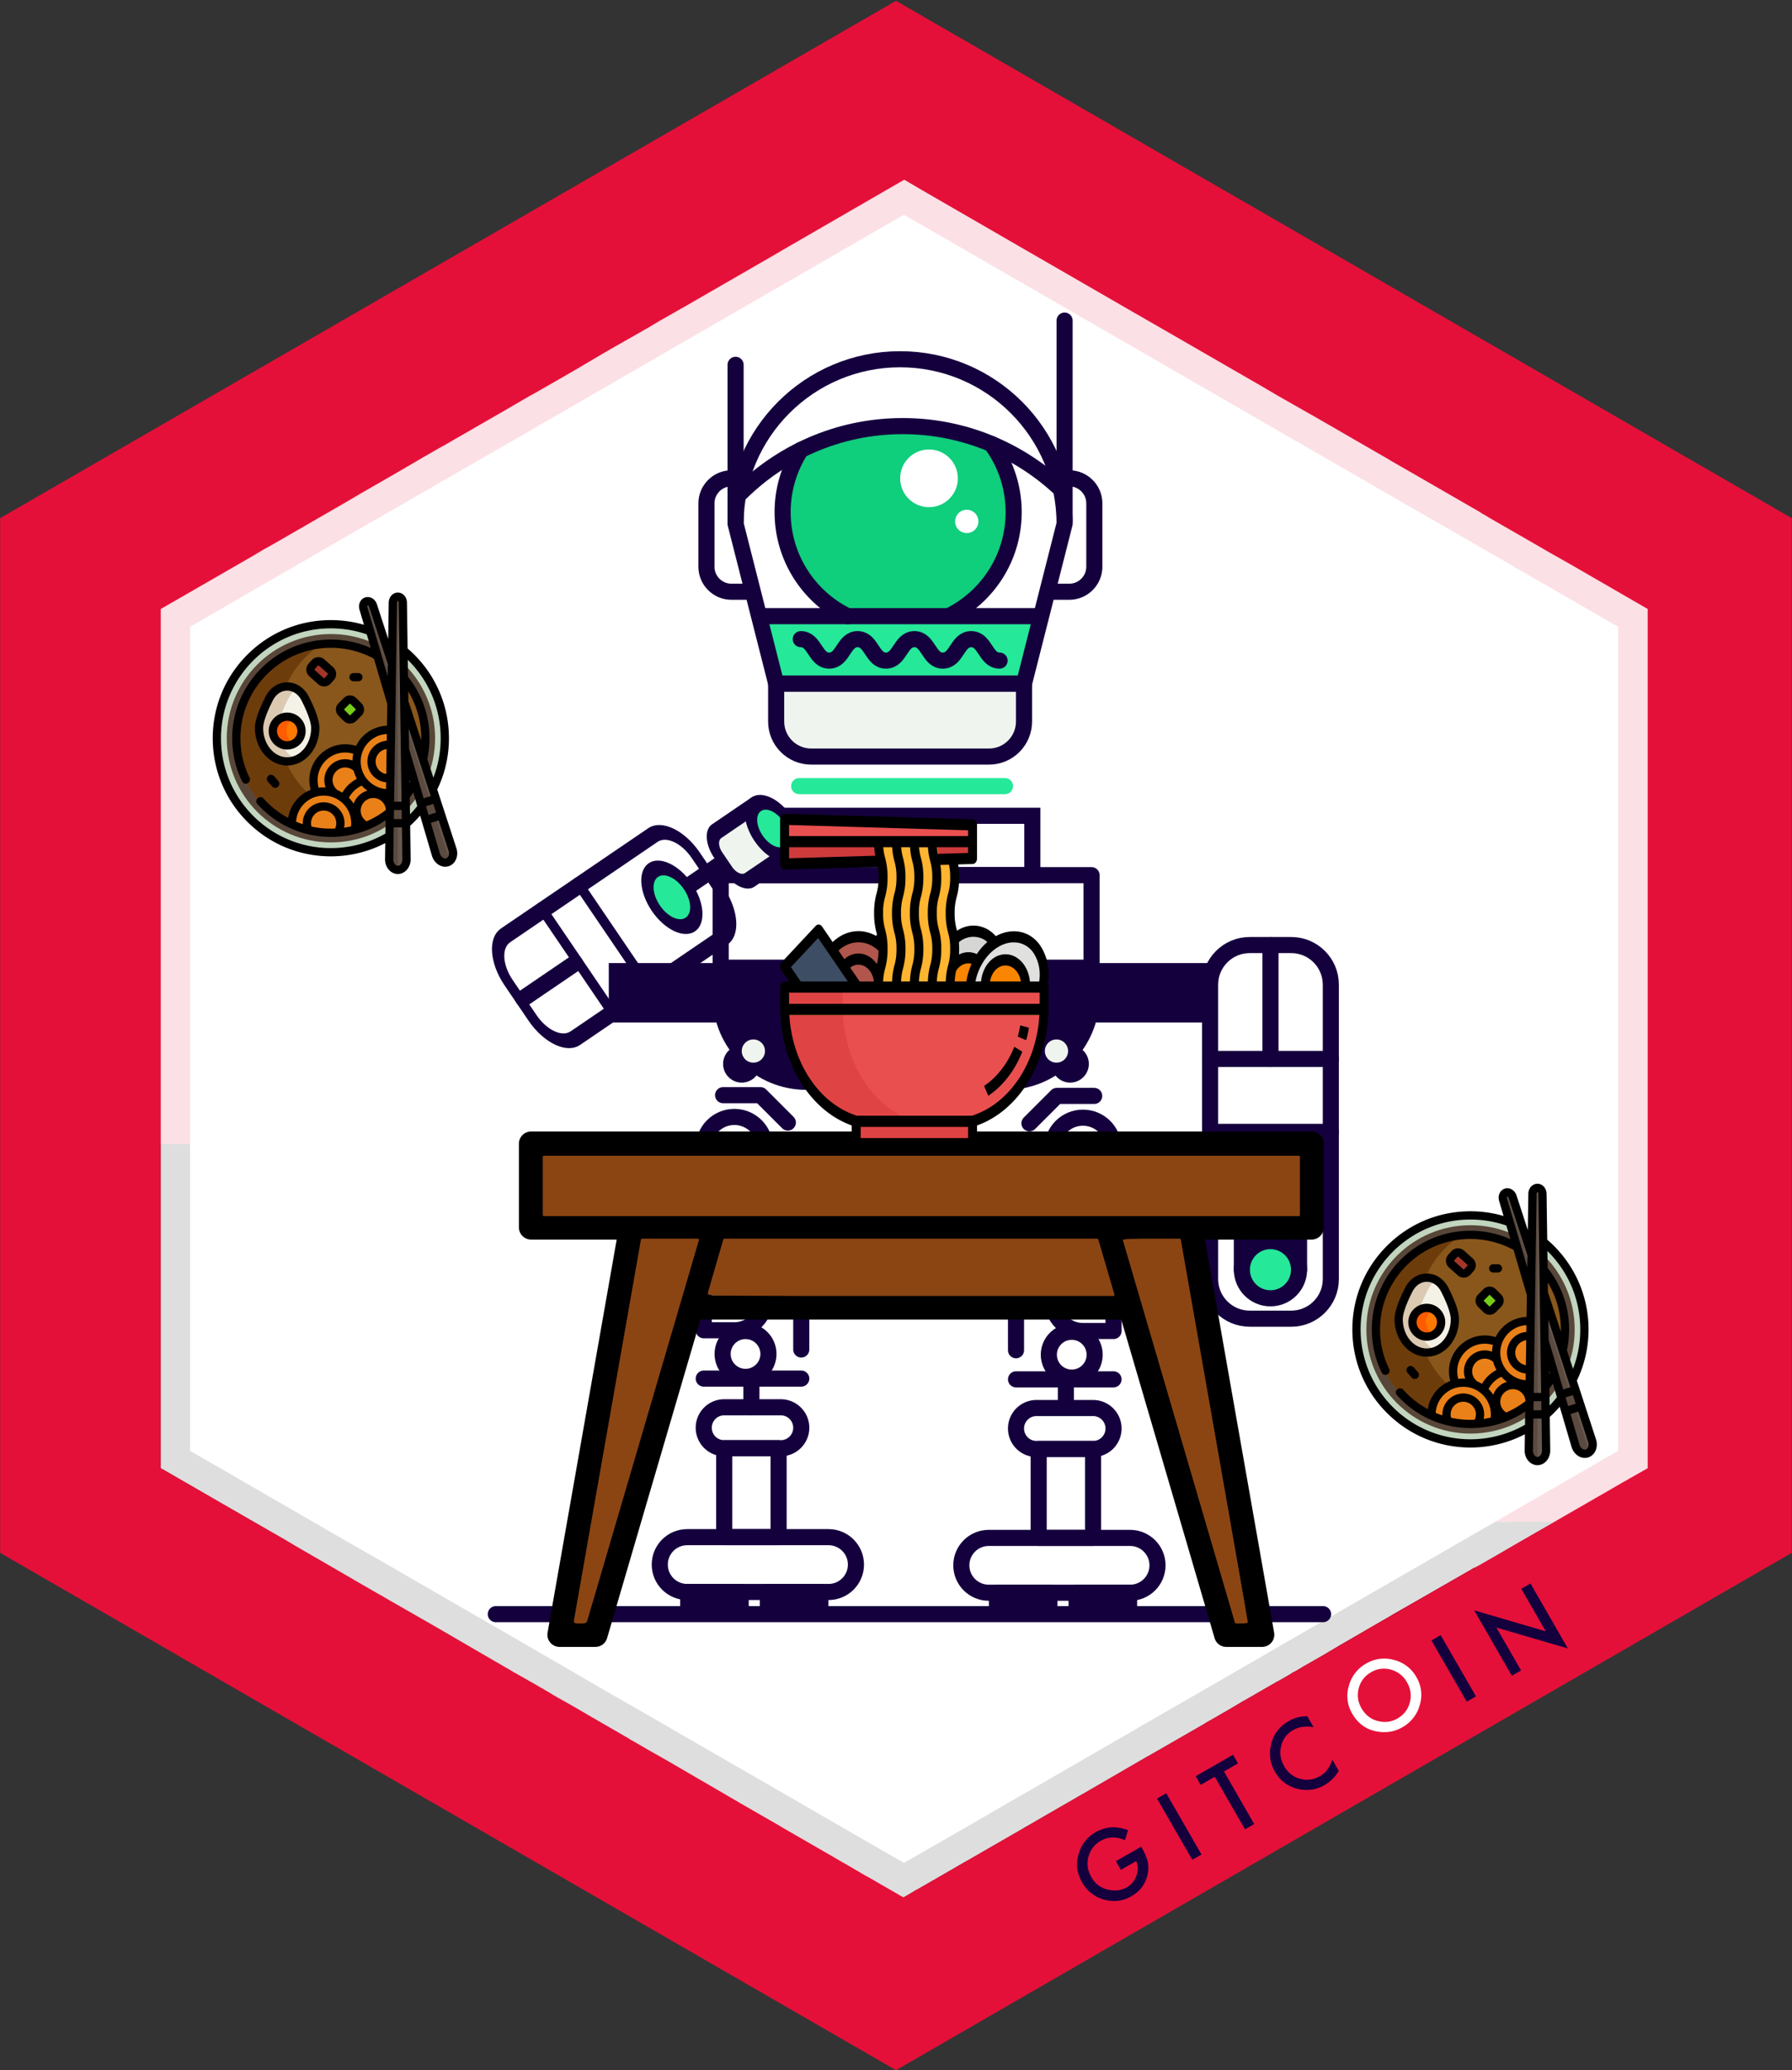 <svg xmlns="http://www.w3.org/2000/svg" version="1.1" id="Layer_1" x="0" y="0" viewBox="0 0 110.875 128.042" xml:space="preserve"><rect x="0" y="0" width="110.875" height="128.042" fill="#333333" stroke="none"/><defs id="defs1331"><clipPath id="a"><path d="M4-1h756v840H4z" id="path4"/></clipPath><path id="SVGID_1_-7" d="M58.624 38.798c-11.848 0-21.452 0-21.452 21.452l5.291 20.831 4.19 4.94a8.54 8.54 0 0 0 6.513 3.015h10.749c2.508 0 3.55-1.567 5.173-3.48l5.53-4.475h.166l1.451-10.027 3.84-10.804c0-21.452-9.604-21.452-21.451-21.452z"/><path id="SVGID_3_-9" d="M69.449 41.457c-.132.037-.265.07-.398.105a3.438 3.438 0 0 1-.2.045l-.202.043c-.269.058-.54.102-.81.147-.54.087-1.084.155-1.628.214a48.496 48.496 0 0 1-3.27.227 48.15 48.15 0 0 1-3.278.011 27.73 27.73 0 0 1-.82-.035l-.41-.024-.409-.032c-.136-.012-.273-.022-.41-.036-.135-.015-.272-.03-.408-.047-.272-.03-.544-.075-.813-.121l3.266-.17c1.087-.052 2.174-.097 3.26-.136 1.087-.04 2.175-.073 3.262-.099l1.632-.04a68.802 68.802 0 0 0 1.636-.052z"/></defs><style type="text/css" id="style2">.st1{fill:#fff}.st2{fill:#15003e}</style><g id="Layer_63_33_"><path id="polygon4" fill="#e51039" d="M110.858 32.05v64l-55.42 32-44.35-25.6-.2-.12-10.88-6.28v-64l55.43-32z"/></g><path class="st1" d="M101.946 37.67v53.14l-.01.01-1.09.62-.33.19-.13.07-.88.51-3.14 1.81-.2.12-1.93 1.11-.16.09-1.48.86-.47.27-.14.08-.47.27-.24.13-.03.01-.1.04-.11.07-3.03 1.74-.82.47-1.05.6-.04.03-1.23.71-.45.26-.02.02h-.01l-1.54.89-.87.52-1.26.72-.05.03-.07.04-.08.05-.41.24-.03.01-.05.03-.05.02-.06.04v.01l-.78.45-.18.09-.02.02-.04.02-1.01.58-.14.08-.15.09-.05.03-.32.18-.24.14h-.01l-.07.04-.64.38-.2.12-.33.19-.25.14c0 .01-.01.01-.01.01l-.47.27-.42.24-.04.03-.57.33-2.33 1.34-.63.36-.06.03-3.5 2.03-.02.009-.01.01-.4.23-.35.2-.5.29-.14.08-1.25.72-.98.57-.39.22-.01.01-.43.25-.4.23-2.36 1.36-.36.21-.04.02-.18.1-.5.29-1.87 1.08-.56.32h-.01l-.32.19-.48.28-.14-.08-1.28-.74-.85-.49-.03-.01-.91-.53-.17-.1-.05-.03-.61-.35-.17-.1-3.36-1.94-.04-.03-2.07-1.19-4.75-2.76-.61-.35-.69-.39-.93-.54-.22-.12-.09-.06-.03-.02-2.23-1.29-1.22-.71-.37-.21-.39-.22-.23-.13-.26-.15-.24-.15-.09-.05-.35-.2-.08-.05-.08-.04-.04-.03-1.3-.74-.05-.03-.15-.08-.37-.22-1.71-.99-2.51-1.46-2.09-1.2-.82-.47-.09-.05-.5-.29-.01-.01-.21-.12h-.01l-1.04-.6c-.01-.01-.01-.01-.02-.01l-1.86-1.08-1.02-.59-1.33-.77-.72-.43-.04-.02-.02-.01-.29-.17s-.01 0-.02-.01l-.26-.15-.02-.01-3.3-1.9-3.41-1.97-.09-.05-.08-.04-.03-.02v-53.14l5.66-3.26.77-.46h.01l.25-.14.58-.33 1.75-1.01 2.27-1.31.82-.48.15-.09 2.07-1.19.98-.57 1.01-.59.42-.24.45-.26.25-.14h.01l.57-.33 3.23-1.86 1.58-.92.17-.09 1.66-.95.78-.45.38-.22.44-.26 1.1-.65.52-.3 2.28-1.3.69-.41 1.4-.8h.01l.05-.03 5.72-3.3.19-.11.27-.16 6.07-3.51 1.44-.83 1.06.62 6.49 3.75 2.6 1.5 3.95 2.28 1.34.77 6.64 3.83 1.04.61 2.3 1.31.87.5 1.52.88 1.37.79.8.46.09.06 1.81 1.04 3.78 2.18.04.03v.01l.26.14.26.16.4.23.92.53.54.31.02.01 1.92 1.11.78.44.44.25 1.94 1.12 2.82 1.63z" id="path7"/><g id="g23"><path class="st2" d="M69.041 115.124l1.566-.9.071.124c.165.285.275.558.336.814.05.241.049.495-.005.762-.124.598-.457 1.052-1 1.365a2.131 2.131 0 0 1-1.692.21 2.197 2.197 0 0 1-1.364-1.058c-.316-.55-.392-1.126-.228-1.73s.52-1.067 1.072-1.386a2.23 2.23 0 0 1 .934-.295c.313-.022.669.036 1.061.17l-.183.625c-.55-.235-1.047-.224-1.493.033-.402.23-.658.561-.77.996-.115.427-.055.845.18 1.255.243.423.593.682 1.053.78.43.09.809.04 1.142-.15.28-.16.477-.4.593-.718.113-.32.108-.62-.018-.903l-.946.544-.309-.538z" id="path9"/><path transform="rotate(-29.946 72.965 112.976)" class="st2" id="rect11" d="M72.633 110.792h.659v4.372h-.659z"/><path class="st2" id="polygon13" d="M75.73 109.573l1.87 3.252-.57.328-1.87-3.25-.872.501-.31-.537 2.311-1.33.309.537z"/><path class="st2" d="M80.889 106.16l.389.676c-.49-.087-.913-.028-1.265.175a1.514 1.514 0 0 0-.743.985c-.109.433-.046.85.185 1.253.228.398.557.657.982.776.425.118.832.065 1.223-.159.2-.116.353-.247.455-.393.06-.078.117-.168.168-.273.052-.104.103-.222.15-.355l.398.69c-.22.375-.511.665-.87.873a2.196 2.196 0 0 1-1.712.23 2.172 2.172 0 0 1-1.367-1.049 2.252 2.252 0 0 1-.263-1.566c.124-.69.501-1.213 1.124-1.572.34-.196.722-.294 1.146-.292" id="path15"/><path class="st1" d="M83.66 105.99a2.142 2.142 0 0 1-.204-1.71 2.237 2.237 0 0 1 1.074-1.384 2.193 2.193 0 0 1 1.721-.22 2.187 2.187 0 0 1 1.383 1.057 2.15 2.15 0 0 1 .214 1.722 2.254 2.254 0 0 1-1.087 1.386c-.49.283-1.026.364-1.61.251-.645-.127-1.141-.495-1.49-1.102m.578-.326c.242.418.58.682 1.017.79.435.108.836.057 1.203-.154.398-.229.653-.559.77-.99a1.604 1.604 0 0 0-.176-1.251 1.596 1.596 0 0 0-.988-.782 1.538 1.538 0 0 0-1.235.16 1.556 1.556 0 0 0-.76.987 1.58 1.58 0 0 0 .17 1.24" id="path17"/><path transform="rotate(-29.969 89.944 103.203)" class="st2" id="rect19" d="M89.616 101.015h.66v4.371h-.66z"/><path class="st2" id="polygon21" d="M93.541 103.653l-2.329-4.047 4.428 1.3-1.516-2.633.57-.328 2.315 4.02-4.424-1.294 1.528 2.652z"/></g><g id="Layer_2_23_"><g id="Layer_16_23_"><path d="M18.86 93.839l-4.59-2.65-.04-.03-.09-.05v2.15l.1.05.03.02 1.4.81h3.71l-.52-.3zm73.64.3l-1.39.8-1.34.77-3.33 1.92-3.12 1.8-1.28.74-.72.41-2.93 1.69-.07.05-.16.09-.18.11-.57.32-.89.51-.22.13-.05.03-.81.47-.09.05-3.91 2.25-.08.05-.79.45-.08.05-.91.53-2.15 1.24-1.54.89-1.68.97-1.1.63-2.97 1.72-1.23.71-.06.04h-.02l-.75.44-.28.15-1.87 1.08-3.45-1.99-1.23-.71-.61-.35-1.81-1.05-.72-.41-.69-.4-5.26-3.03-.77-.45-.05-.03-1.79-1.03-2.06-1.18-.9-.52-.58-.34-.25-.15-.43-.25-.21-.12-1.75-1.01-.31-.18-.19-.11-1.5-.87-3.42-1.97-3.91-2.26-1.76-1.01-.17-.1-.06-.03-1.93-1.11c-.01 0-.01 0-.01-.01l-.12-.07-.13-.07-.02-.01v-.01l-.46-.26-.52-.3-4.59-2.65-.04-.03-.09-.05-.05-.03-.08-.05-.06-.03-.02-.01-.61-.35-.13-.07-.09-.05-.04-.02-.01-.01-.17-.1-.22-.13-.23-.13-.67-.39v-18.98H9.9v20.05l.07.04 1.72 1 .3.17.22.13.23.13.15.08 1.39.8.03.02.1.06.03.02.1.05.03.02 1.4.81 1.07.62.17.1.05.03.23.13.41.23.79.46 3.21 1.86.46.26 1.3.75 3.38 1.95 5.38 3.1.69.4.07.04.15.08.11.07.18.1.04.02 1.91 1.11.88.5 1.33.78.89.51.18.1.31.18.19.11.48.28 3.57 2.05.09.05.44.26.62.36.72.42h.01l.53.3 1.51.87 3.17 1.84 4.48 2.58 1.03.6.23.13.02-.01.19-.11.14-.08.03-.02.31-.18 1.81-1.03.09-.05.69-.4.5-.29.24-.14 3.85-2.22 2.45-1.41.74-.43.66-.38.67-.39.44-.26 2.33-1.34.39-.22h.01l.23-.14.21-.12.63-.36.8-.46 1.26-.73.46-.27h.01l.46-.27.01-.01.25-.14.53-.31.37-.21.35-.21.55-.31.21-.13.32-.18.43-.24.02-.01.05-.03.13-.08.24-.13 3.78-2.18.38-.22 1.11-.65 2.97-1.71 1.56-.9 4.68-2.7 2.72-1.57H92.5zm-73.64-.3l-4.59-2.65-.04-.03-.09-.05v2.15l.1.05.03.02 1.4.81h3.71l-.52-.3z" id="path1322" opacity=".13"/><path d="M101.99 37.689v53.12l-1.03.59-.9.52-2.65 1.53-.06.04h-.01l-1.13.65H92.5l6.2-3.58.58-.34.32-.18.52-.3v-50.97l-4.36-2.51-.53-.31-.54-.31-.19-.11-.77-.44-.04-.03-.55-.32-1.41-.81-7.02-4.04-1.94-1.12-1.23-.71-.35-.2-.44-.26-.11-.06-.32-.18-.05-.03-6.98-4.03-16.83-9.71-.53-.31-.47.27-13.39 7.73-8.03 4.64-.04.02-.27.15-.17.1-.29.17-.2.12-.35.2-.78.45c-.01 0-.01 0-.02.01l-2.98 1.72h-.01l-.46.27-.76.44h-.01l-.43.25-1.25.72-1.79 1.03h-.01l-1.36.79h-.01l-3.2 1.85-.06.04h-.01l-.93.54-2.98 1.72-3.91 2.26v31.99H9.9v-33.07l1.54-.89 4.23-2.44 2.98-1.72 1-.58 2.38-1.37h.01l3.25-1.87.03-.02.01-.01.76-.43.58-.34.01-.01 1.78-1.02h.01l1.5-.87.18-.1.27-.16.3-.17.42-.25.25-.15h.01l.1-.05.53-.31 1.3-.75 5.02-2.9 17.11-9.88.47-.27.53.31 19.5 11.24 5.33 3.07.41.24.42.25.05.02.49.29.45.26.72.42 1.71.98 7.25 4.18.9.52.51.29.49.28.11.06.77.45.72.42.53.3 5.17 2.98z" id="path1324" opacity=".13" fill="#e51039"/></g></g><style type="text/css" id="style3374">.st1{fill:#fff}.st2{fill:#15003e}</style><g id="g2573" transform="matrix(.083 0 0 .083 3.515 2.212)" clip-rule="evenodd" fill-rule="evenodd" stroke-linecap="round" stroke-miterlimit="10"><path d="M0 0h1199.998v1200H-.001z" id="path2" fill="none" stroke-width="1.506"/><path id="path13" d="M494.882 694.51H771.35" fill="#25e899" fill-rule="nonzero" stroke="#15003e" stroke-width="12" stroke-linecap="butt" stroke-linejoin="round"/><path id="path15-3" d="M494.882 694.508l3.002 40.54 27.387 37 24 2.272 87.85 8.56 90.072-6.456 30.19-20.929 13.969-39.85-5.995-21.137z" fill="#15003e" fill-rule="nonzero" stroke-width="1.506"/><path id="path17-8" d="M707.447 779.548h-148.66c-35.292 0-63.903-28.61-63.903-63.904v-90.096H771.35v90.096c0 35.294-28.61 63.904-63.904 63.904z" fill="none" stroke="#15003e" stroke-width="12" stroke-linecap="butt" stroke-linejoin="round"/><path id="path19" d="M660.124 698.05c0-15.765-12.778-28.543-28.543-28.543-15.762 0-28.54 12.778-28.54 28.543 0 15.761 12.778 28.542 28.54 28.542 15.765 0 28.543-12.781 28.543-28.542" fill="#25e899" fill-rule="nonzero" stroke-width="1.506"/><circle r="28.542" cy="-631.584" id="ellipse21" transform="matrix(0 -1 -1 0 0 0)" cx="-698.049" fill="none" stroke="#15003e" stroke-width="12" stroke-linecap="butt" stroke-linejoin="round"/><path id="path23" d="M524.538 766.217c0-7.696-6.238-13.935-13.933-13.935-7.696 0-13.934 6.239-13.934 13.935 0 7.695 6.238 13.934 13.934 13.934 7.695 0 13.933-6.239 13.933-13.934m244.787 0c0-7.696-6.238-13.935-13.933-13.935-7.694 0-13.932 6.239-13.932 13.935 0 7.695 6.238 13.934 13.932 13.934 7.695 0 13.933-6.239 13.933-13.934" fill="#15003e" fill-rule="nonzero" stroke-width="1.506"/><path id="path25" d="M656.116 793.852c0-12.701-10.297-23-23-23-12.702 0-23 10.299-23 23 0 12.702 10.298 23 23 23 12.703 0 23-10.298 23-23m97.725-37.124a8.649 8.649 0 1 0-17.297.003 8.649 8.649 0 0 0 17.297-.004m-225.941 0a8.649 8.649 0 1 0-17.297.003 8.649 8.649 0 0 0 17.297-.004" fill="#eff4ee" fill-rule="nonzero" stroke-width="1.506"/><path id="path27" d="M505.074 964.707H482.25v-136.16c0-12.606 10.22-22.826 22.825-22.826 12.606 0 22.826 10.22 22.826 22.826V941.88c0 12.606-10.22 22.826-22.826 22.826z" fill="none" stroke="#15003e" stroke-width="12" stroke-linecap="butt" stroke-linejoin="round"/><path id="path29" d="M554.948 827.133v151.916" fill="none" stroke="#15003e" stroke-width="12" stroke-linejoin="round"/><path id="path31" d="M539.689 1052.621H497.51a15.26 15.26 0 0 1-15.26-15.26 15.26 15.26 0 0 1 15.26-15.262h42.178a15.26 15.26 0 0 1 15.26 15.262 15.26 15.26 0 0 1-15.26 15.26z" fill="none" stroke="#15003e" stroke-width="12" stroke-linejoin="round"/><path id="path33" d="M575.286 1159.753H469.902c-11.284 0-20.43-9.146-20.43-20.43 0-11.282 9.146-20.428 20.43-20.428h105.384c11.282 0 20.43 9.146 20.43 20.428 0 11.284-9.148 20.43-20.43 20.43z" fill="none" stroke="#15003e" stroke-width="12" stroke-linejoin="round"/><path id="path35" d="M538.053 1052.618h-40.538v66.272h40.538z" fill="none" stroke="#15003e" stroke-width="12" stroke-linejoin="round"/><path id="path37" d="M482.25 1000.72h72.7" fill="none" stroke="#15003e" stroke-width="12" stroke-linejoin="round"/><path id="path39" d="M509.783 1159.752h-39.126v14.362h39.126z" fill="#15003e" stroke="#15003e" stroke-width="12" stroke-linecap="butt" stroke-linejoin="round"/><path id="path41" d="M569.176 1159.752H530.05v14.362h39.126z" fill="#15003e" stroke="#15003e" stroke-width="12" stroke-linecap="butt" stroke-linejoin="round"/><path id="path43" d="M482.25 914.217h45.65" fill="#15003e" fill-rule="nonzero" stroke="#15003e" stroke-width="12" stroke-linecap="butt" stroke-linejoin="round"/><path id="path45-0" d="M482.25 854.882h45.65" fill="#15003e" fill-rule="nonzero" stroke="#15003e" stroke-width="12" stroke-linecap="butt" stroke-linejoin="round"/><ellipse cy="-513.405" id="ellipse47" transform="matrix(0 -1 -1 0 0 0)" ry="17.082" rx="17.084" cx="-982.361" fill="none" stroke="#15003e" stroke-width="12" stroke-linejoin="round"/><path id="path49" d="M517.778 1022.1v-21.38" fill="none" stroke="#15003e" stroke-width="12" stroke-linejoin="round"/><path id="path51-2" d="M496.671 789.503h27.866l20.404 20.402" fill="none" stroke="#15003e" stroke-width="12" stroke-linejoin="round"/><path id="path53" d="M764.91 965.26h22.825V829.1c0-12.606-10.22-22.826-22.826-22.826s-22.826 10.22-22.826 22.826v113.334c0 12.606 10.22 22.826 22.826 22.826z" fill="none" stroke="#15003e" stroke-width="12" stroke-linecap="butt" stroke-linejoin="round"/><path id="path55" d="M715.037 827.689v151.915" fill="none" stroke="#15003e" stroke-width="12" stroke-linejoin="round"/><path id="path57" d="M730.296 1053.178h42.178a15.26 15.26 0 0 0 15.26-15.26 15.26 15.26 0 0 0-15.26-15.262h-42.178a15.26 15.26 0 0 0-15.26 15.262 15.26 15.26 0 0 0 15.26 15.26z" fill="none" stroke="#15003e" stroke-width="12" stroke-linejoin="round"/><path id="path59" d="M694.701 1160.306h105.384c11.284 0 20.43-9.146 20.43-20.43 0-11.282-9.146-20.428-20.43-20.428H694.701c-11.282 0-20.43 9.146-20.43 20.428 0 11.284 9.148 20.43 20.43 20.43z" fill="none" stroke="#15003e" stroke-width="12" stroke-linejoin="round"/><path id="path61" d="M731.932 1053.177h40.538v66.272h-40.538z" fill="none" stroke="#15003e" stroke-width="12" stroke-linejoin="round"/><path id="path63" d="M787.736 1001.276h-72.7" fill="none" stroke="#15003e" stroke-width="12" stroke-linejoin="round"/><path id="path65" d="M760.2 1160.305h39.126v14.362H760.2zm-59.394 0h39.126v14.362h-39.126z" fill="#15003e" stroke="#15003e" stroke-width="12" stroke-linecap="butt" stroke-linejoin="round"/><path id="path67" d="M787.737 914.77h-45.65" fill="#15003e" fill-rule="nonzero" stroke="#15003e" stroke-width="12" stroke-linecap="butt" stroke-linejoin="round"/><path id="path69" d="M787.737 855.437h-45.65" fill="#15003e" fill-rule="nonzero" stroke="#15003e" stroke-width="12" stroke-linecap="butt" stroke-linejoin="round"/><ellipse cy="756.582" id="ellipse71" transform="matrix(0 1 1 0 0 0)" ry="17.082" rx="17.084" cx="982.919" fill="none" stroke="#15003e" stroke-width="12" stroke-linejoin="round"/><path id="path73" d="M752.206 1022.655v-21.38" fill="none" stroke="#15003e" stroke-width="12" stroke-linejoin="round"/><path id="path75" d="M773.315 790.059H745.45l-20.402 20.402" fill="none" stroke="#15003e" stroke-width="12" stroke-linejoin="round"/><path id="path87" d="M498.08 691.055h-86.607v44.257h86.606z" fill="#15003e" stroke-width="1.506"/><path id="path95" d="M889.231 956.07h30.962c16.304 0 29.52-13.216 29.52-29.518v-219.4c0-16.304-13.216-29.52-29.52-29.52h-30.962c-16.302 0-29.518 13.216-29.518 29.52v219.4c0 16.302 13.216 29.518 29.518 29.518z" fill="none" stroke="#15003e" stroke-width="12" stroke-linejoin="round"/><path id="path97" d="M949.714 762.515h-90" fill="none" stroke="#15003e" stroke-width="12" stroke-linejoin="round"/><path id="path99" d="M949.714 816.854h-90" fill="none" stroke="#15003e" stroke-width="12" stroke-linejoin="round"/><path id="path101" d="M904.715 762.515v-84.88" fill="#25e899" fill-rule="nonzero" stroke="#15003e" stroke-width="12"/><path id="path103" d="M773.106 691.055h86.606v44.257h-86.606z" fill="#15003e" stroke-width="1.506"/><path id="path105" d="M926.025 919.58v-59.04a14.96 14.96 0 0 0-14.96-14.96h-12.702a14.96 14.96 0 0 0-14.962 14.96v59.04" fill="#eff4ee" fill-rule="nonzero" stroke="#15003e" stroke-width="12"/><path id="path107" d="M883.401 919.582c0-11.77 9.543-21.311 21.313-21.311s21.31 9.543 21.31 21.311c0 11.772-9.54 21.313-21.31 21.313s-21.313-9.543-21.313-21.313" fill="#25e899" fill-rule="nonzero" stroke-width="1.506"/><circle cy="904.714" id="circle109" transform="matrix(0 1 1 0 0 0)" r="21.312" cx="919.583" fill="none" stroke="#15003e" stroke-width="12"/><path id="path111" d="M727.198 581.31H530.492v44.236h196.706z" fill="none" stroke="#15003e" stroke-width="12"/><g transform="matrix(-.578 -.851 .501 -.341 218.04 1261.741)" id="g1702"><path d="M366.473 762.515v-84.88" id="path9-4" fill="#25e899" fill-rule="nonzero" stroke="#15003e" stroke-width="12"/><path d="M366.471 979.05v-76.312" id="path11" fill="#15003e" fill-rule="nonzero" stroke="#15003e" stroke-width="12"/><path d="M381.956 956.07h-30.962c-16.304 0-29.52-13.216-29.52-29.518v-219.4c0-16.304 13.216-29.52 29.52-29.52h30.962c16.302 0 29.518 13.216 29.518 29.52v219.4c0 16.302-13.216 29.518-29.518 29.518z" id="path77" fill="none" stroke="#15003e" stroke-width="12" stroke-linejoin="round"/><path d="M390.302 902.738c0-13.16-10.667-23.829-23.829-23.829s-23.829 10.669-23.829 23.829 10.667 23.828 23.829 23.828c13.16 0 23.829-10.668 23.829-23.828" id="path79" fill="#25e899" fill-rule="nonzero" stroke-width="1.506"/><ellipse cx="-902.741" rx="23.828" ry="23.83" transform="matrix(0 -1 -1 0 0 0)" id="ellipse81" cy="-366.473" fill="none" stroke="#15003e" stroke-width="12"/><path d="M321.471 762.515h90" id="path83" fill="none" stroke="#15003e" stroke-width="12" stroke-linejoin="round"/><path d="M321.471 816.854h90" id="path85" fill="none" stroke="#15003e" stroke-width="12" stroke-linejoin="round"/><path d="M345.162 1053.038V994a14.96 14.96 0 0 1 14.962-14.962h12.7A14.962 14.962 0 0 1 387.786 994v59.038" id="path89" fill="#eff4ee" fill-rule="nonzero" stroke="#15003e" stroke-width="12"/><path d="M387.786 1053.04c0-11.772-9.543-21.314-21.313-21.314s-21.313 9.543-21.313 21.313 9.543 21.312 21.313 21.312 21.313-9.543 21.313-21.312" id="path91" fill="#25e899" fill-rule="nonzero" stroke-width="1.506"/><circle cx="-1053.037" r="21.312" transform="matrix(0 -1 -1 0 0 0)" id="circle93" cy="-366.473" fill="none" stroke="#15003e" stroke-width="12"/></g><path id="path113" d="M553.378 559.205h153.427" fill="none" stroke="#25e899" stroke-width="12"/><path id="path115" d="M524.105 432.536H716.95l16.343 6.237-12.29 44.007H536.24l-12.136-50.243z" fill="#25e899" fill-rule="nonzero" stroke-width="1.506"/><path id="path117" d="M694.882 537.177H562.356c-14.424 0-26.116-11.694-26.116-26.118v-28.276H721v28.276c0 14.424-11.694 26.118-26.118 26.118z" fill="#eff4ee" fill-rule="nonzero" stroke="#15003e" stroke-width="12"/><path id="path119" d="M594.747 432.536c-29.006-12.738-49.261-41.718-49.261-75.429 0-19.893 7.055-38.141 18.801-52.376 15.103-18.3 110.111-19.228 125.197-2.2 12.87 14.529 20.682 33.64 20.682 54.576 0 33.709-20.254 62.686-49.254 75.424" fill="#0fce7c" fill-rule="nonzero" stroke-width="1.506"/><path id="path121" d="M589.544 432.532c-28.702-13.964-48.482-43.41-48.482-77.474A85.7 85.7 0 0 1 554.6 308.69" fill="none" stroke="#15003e" stroke-width="12"/><path id="path123" d="M696.633 304.163a85.72 85.72 0 0 1 16.644 50.896c0 33.71-19.372 62.896-47.59 77.034" fill="none" stroke="#15003e" stroke-width="12"/><path id="path125" d="M505.992 363.7c0-67.726 54.902-122.628 122.628-122.628S751.25 295.974 751.25 363.7l-30.248 119.082H536.24z" fill="none" stroke="#15003e" stroke-width="12"/><path id="path127" d="M505.992 361.925V245.22" fill="none" stroke="#15003e" stroke-width="12"/><path id="path129" d="M751.251 361.924V212.268" fill="none" stroke="#15003e" stroke-width="12"/><path id="path131" d="M515.544 414.346h-12.658c-10.242 0-18.622-8.38-18.622-18.62v-47.292c0-10.24 8.38-18.62 18.622-18.62h5.368" fill="none" stroke="#15003e" stroke-width="12"/><path id="path133" d="M742.136 414.346h12.658c10.242 0 18.622-8.38 18.622-18.62v-47.292c0-10.24-8.38-18.62-18.622-18.62h-5.368" fill="none" stroke="#15003e" stroke-width="12"/><path id="path135" d="M507.311 343.187c31.544-32.308 75.12-52.29 123.252-52.29 45.514 0 86.952 17.866 117.996 47.124" fill="none" stroke="#15003e" stroke-width="12"/><path id="path137" d="M524.105 432.528h209.187" fill="none" stroke="#15003e" stroke-width="12"/><path id="path139" d="M671.658 329.814c0 11.865-9.619 21.48-21.48 21.48-11.864 0-21.48-9.615-21.48-21.48 0-11.864 9.616-21.48 21.48-21.48 11.861 0 21.48 9.616 21.48 21.48m15.35 32.112a8.686 8.686 0 1 1-17.372 0 8.686 8.686 0 0 1 17.372 0" fill="#fff" fill-rule="nonzero" stroke-width="1.506"/><path id="path141" d="M702.795 465.657c-10.58 0-10.58-16-21.162-16-10.58 0-10.58 16-21.16 16-10.584 0-10.584-16-21.168-16-10.588 0-10.588 16-21.174 16-10.584 0-10.584-16-21.168-16-10.592 0-10.592 16-21.182 16-10.592 0-10.592-16-21.184-16" fill="none" stroke="#15003e" stroke-width="12"/><path id="path143" d="M943.934 1176.273H327.252" fill="#15003e" fill-rule="nonzero" stroke="#15003e" stroke-width="12"/><g transform="matrix(.15 0 0 .15 483.094 1090.79)" id="g1622"><g id="g1437" transform="translate(-924.127 -2547.767) scale(121.212)"><g id="g1378"><path id="path1370" d="M32.5 10.368H.5a.5.5 0 0 1-.5-.5V6.437a.5.5 0 0 1 .5-.5h32a.5.5 0 0 1 .5.5v3.432a.5.5 0 0 1-.5.499zm-31.5-1h31V6.937H1z"/><path id="path1372" d="M3.136 27.063H1.668a.499.499 0 0 1-.492-.587L4.112 9.781a.5.5 0 0 1 .492-.413H8.03a.5.5 0 0 1 .479.64L3.615 26.704a.5.5 0 0 1-.479.359zm-.872-1h.498l4.601-15.695H5.024z"/><path id="path1374" d="M30.471 27.063h-1.469a.498.498 0 0 1-.479-.359l-4.894-16.695a.498.498 0 0 1 .479-.64h3.426a.5.5 0 0 1 .492.413l2.937 16.695a.5.5 0 0 1-.492.586zm-1.095-1h.499l-2.761-15.695h-2.338z"/><path id="path1376" d="M25.069 13.646h-18a.5.5 0 0 1 0-1h18a.5.5 0 0 1 0 1z"/></g></g><path d="M-645.371 599.746c1.44-6.293 75.844-429.026 165.343-939.407 89.498-510.381 163.915-933.114 165.371-939.407l2.647-11.44h277.741l-275.463 939.406c-151.504 516.674-277.117 944.555-279.14 950.848-3.22 10.015-7.13 11.44-31.398 11.44-26.133 0-27.57-.655-25.101-11.44z" id="path1589" opacity="1" fill="#8b4513" fill-opacity="1" fill-rule="nonzero" stroke="#8b4513" stroke-width="10.169" stroke-linejoin="round" stroke-miterlimit="4" stroke-dasharray="none" stroke-opacity="1"/><path d="M19.469-1024.83c1.292-4.895 19.17-66.674 39.727-137.289l37.377-128.39h1853.505l11.02 36.865c6.063 20.275 24.214 82.055 40.339 137.288l29.316 100.424H1023.936c-956.379 0-1006.7-.446-1004.467-8.898z" id="path1591" opacity="1" fill="#8b4513" fill-opacity="1" fill-rule="nonzero" stroke="#8b4513" stroke-width="10.169" stroke-linejoin="round" stroke-miterlimit="4" stroke-dasharray="none" stroke-opacity="1"/><path d="M-800.339-1557.458v-144.915h3752.542v289.831H-800.339z" id="path1593" opacity="1" fill="#8b4513" fill-opacity="1" fill-rule="nonzero" stroke="#8b4513" stroke-width="10.169" stroke-linejoin="round" stroke-miterlimit="4" stroke-dasharray="none" stroke-opacity="1"/><path d="M2362.548-333.305c-152.112-519.47-277.548-947.352-278.746-950.848-1.708-4.983 27.902-6.356 137.083-6.356h139.262l166.48 947.034c91.564 520.87 166.429 948.75 166.367 950.848-.062 2.097-12.21 3.813-26.995 3.813h-26.882z" id="path1595" opacity="1" fill="#8b4513" fill-opacity="1" fill-rule="nonzero" stroke="#8b4513" stroke-width="10.169" stroke-linejoin="round" stroke-miterlimit="4" stroke-dasharray="none" stroke-opacity="1"/></g><g transform="matrix(-.417 0 0 .521 739.38 579.708)" id="g1283-8"><path d="M197.434 215.54c-15.18-36.755-52.313-56.298-82.942-43.65-30.629 12.65-43.152 52.7-27.972 89.454 15.175 36.754 52.308 56.293 82.937 43.644 30.629-12.648 43.152-52.695 27.977-89.449zm0 0" id="path1200" fill="#d6d6d4"/><path d="M184.074 244.031c0 19.88-16.117 36-36 36s-36-16.12-36-36c0-19.883 16.117-36 36-36s36 16.117 36 36zm0 0" id="path1202-3" fill="#f98500"/><path d="M116.766 199.887c-28.118-28.117-69.907-31.918-93.336-8.489-23.434 23.434-19.633 65.223 8.484 93.34 28.117 28.117 69.906 31.918 93.336 8.485 23.434-23.43 19.633-65.22-8.484-93.336zm0 0" id="path1204" fill="#e0e0de"/><path d="M113.172 245.14c0 19.883-16.121 36-36 36-19.883 0-36-16.117-36-36 0-19.882 16.117-36 36-36 19.879 0 36 16.118 36 36zm0 0" id="path1206-9" fill="#f98500"/><path d="M136.066 440.04h208v32h-208zm0 0" id="path1208-0" fill="#e04343"/><path d="M408.066 244.04c0 37.554-30.445 68-68 68-37.554 0-68-30.446-68-68 0-37.556 30.446-68 68-68 37.555 0 68 30.444 68 68zm0 0" id="path1210" fill="#b0564c"/><path d="M340.066 288.04c-24.3 0-44-19.7-44-44 0-24.302 19.7-44 44-44 24.301 0 44 19.698 44 44-.027 24.288-19.71 43.972-44 44zm0-72c-15.464 0-28 12.534-28 28 0 15.46 12.536 28 28 28 15.465 0 28-12.54 28-28 0-15.466-12.535-28-28-28zm0 0" id="path1212-5" fill="#b9685f"/><path d="M411.293 166.621l60.773 52.024-93.644 109.39-60.774-52.023zm0 0" id="path1214" fill="#3d4d63"/><path d="M344.066 440.04h-208c-75.222-18.81-127.996-86.4-128-163.938v-28.063h464v28.063c-.004 77.539-52.777 145.128-128 163.937zm0 0" id="path1216-2" fill="#e94f4f"/><path d="M368.066 248.04v28.062c-.004 77.539-52.777 145.128-128 163.937h104c75.223-18.809 127.997-86.398 128-163.937v-28.063zm0 0" id="path1218" fill="#e04343"/><path d="M40.203 324.125a143.812 143.812 0 0 1-5.016-17.969l15.657-3.293a130.567 130.567 0 0 0 4.46 16zm0 0" id="path1220-2" fill="#f26666"/><path d="M107.93 403.582a143.952 143.952 0 0 1-60.801-63.098l14.336-7.093a128.01 128.01 0 0 0 54.12 56.12zm0 0" id="path1222-7" fill="#f26666"/><path d="M472.066 40.04h-336v-24l336-8zm0 0" id="path1224" fill="#e94f4f"/><path d="M299.348 67.957l172.718 4.082v-32h-336v24l36.239.879 31.761.719" id="path1226-3" fill="#cf3a3a"/><path d="M176.02 248.04c0-1.036.046-2.106.046-3.204 0-25.598-8-25.598-8-51.2 0-25.597 8-25.597 8-51.198 0-25.602-8-25.602-8-51.153a76.173 76.173 0 0 1 4.497-27.2l55.863-.8 3.64 184.512zm0 0" id="path1228-7" fill="#ffb531"/><path d="M304.02 248.04c0-1.036.046-2.106.046-3.204 0-25.598-8-25.598-8-51.2 0-25.597 8-25.597 8-51.198 0-25.602-8-25.602-8-51.153 0-25.55 8-25.597 8-51.2h-96c0 25.602-8 25.602-8 51.2 0 25.602 8 25.602 8 51.153 0 25.55-8 25.601-8 51.199 0 25.601 8 25.601 8 51.199 0 1.129 0 2.203-.046 3.203zm0 0" id="path1230" fill="#ffb531"/><g id="g1240" fill="#f7a116"><path d="M215.219 246.559l-16-.504c0-.953.047-1.953.047-2.992a65.51 65.51 0 0 0-3.61-23.243 82.251 82.251 0 0 1-4.316-28 81.74 81.74 0 0 1 4.398-28 65.742 65.742 0 0 0 3.672-23.199 65.54 65.54 0 0 0-3.61-23.2 81.984 81.984 0 0 1-4.32-28 82.012 82.012 0 0 1 4.403-28 65.742 65.742 0 0 0 3.672-23.198h16a81.924 81.924 0 0 1-4.41 28 65.646 65.646 0 0 0-3.665 23.199 65.62 65.62 0 0 0 3.602 23.2 81.896 81.896 0 0 1 4.328 28 82.294 82.294 0 0 1-4.398 28 65.302 65.302 0 0 0-3.672 23.198 65.83 65.83 0 0 0 3.598 23.203 81.867 81.867 0 0 1 4.328 28c0 1.27 0 2.422-.047 3.536zm0 0" id="path1232-9"/><path d="M247.219 246.605l-16-.511c0-.953.047-1.953.047-2.992a65.563 65.563 0 0 0-3.61-23.239 82.28 82.28 0 0 1-4.316-28 81.71 81.71 0 0 1 4.398-28 65.763 65.763 0 0 0 3.672-23.203 65.364 65.364 0 0 0-3.61-23.2 81.97 81.97 0 0 1-4.32-28 82.027 82.027 0 0 1 4.403-28 65.653 65.653 0 0 0 3.672-23.198h16a82.114 82.114 0 0 1-4.41 28 65.646 65.646 0 0 0-3.665 23.199 65.62 65.62 0 0 0 3.602 23.2 81.896 81.896 0 0 1 4.328 28 82.294 82.294 0 0 1-4.398 28 65.31 65.31 0 0 0-3.672 23.202 65.757 65.757 0 0 0 3.598 23.239 82.086 82.086 0 0 1 4.328 28c0 1.23 0 2.39-.047 3.503zm0 0" id="path1234"/><path d="M311.219 246.695l-16-.511c0-.954.047-1.954.047-2.993a65.547 65.547 0 0 0-3.61-23.203 81.966 81.966 0 0 1-4.316-28 81.74 81.74 0 0 1 4.398-28 65.653 65.653 0 0 0 3.672-23.199 65.364 65.364 0 0 0-3.61-23.2 81.984 81.984 0 0 1-4.32-28 82.012 82.012 0 0 1 4.403-28 65.653 65.653 0 0 0 3.672-23.198h16a82.02 82.02 0 0 1-4.41 28 65.646 65.646 0 0 0-3.665 23.199 65.62 65.62 0 0 0 3.602 23.2 81.896 81.896 0 0 1 4.328 28 82.294 82.294 0 0 1-4.398 28 65.302 65.302 0 0 0-3.672 23.198 65.741 65.741 0 0 0 3.598 23.203 82.07 82.07 0 0 1 4.328 28c0 1.239 0 2.391-.047 3.504zm0 0" id="path1236-0"/><path d="M279.219 246.645l-16-.504c0-.95.047-1.95.047-2.993a65.577 65.577 0 0 0-3.61-23.238 82.266 82.266 0 0 1-4.316-28 81.71 81.71 0 0 1 4.398-28 65.742 65.742 0 0 0 3.672-23.2 65.526 65.526 0 0 0-3.61-23.198 81.999 81.999 0 0 1-4.32-28 81.965 81.965 0 0 1 4.403-27.961 65.742 65.742 0 0 0 3.672-23.2h16a81.94 81.94 0 0 1-4.41 28 65.646 65.646 0 0 0-3.665 23.2 65.62 65.62 0 0 0 3.602 23.199 81.882 81.882 0 0 1 4.328 28 82.309 82.309 0 0 1-4.398 28 65.302 65.302 0 0 0-3.672 23.2 65.795 65.795 0 0 0 3.598 23.198 82.086 82.086 0 0 1 4.328 28c0 1.235 0 2.395-.047 3.497zm0 0" id="path1238"/></g><path d="M472.066 272.04h-464v4.062c0 4 .223 8 .504 11.937h462.992c.282-3.96.504-7.93.504-11.937zm0 0" id="path1242" fill="#ffb531"/><path d="M50.844 302.863l-15.657 3.293a143.812 143.812 0 0 0 5.016 17.969l15.102-5.277a130.526 130.526 0 0 1-4.461-15.985zm0 0" id="path1244"/><path d="M61.426 333.39l-14.336 7.094a143.936 143.936 0 0 0 60.84 63.098l7.617-14.07a128.01 128.01 0 0 1-54.121-56.121zm0 0" id="path1246"/><path d="M471.875.04l-336 8c-4.344.1-7.809 3.655-7.809 8v48a8.002 8.002 0 0 0 7.809 8l25.984.605a86.17 86.17 0 0 0-1.793 18.593 82.194 82.194 0 0 0 4.36 28 65.276 65.276 0 0 1 3.64 23.2 65.45 65.45 0 0 1-3.64 23.199c-.184.601-.375 1.218-.559 1.832a62.67 62.67 0 0 0-52.465-2.926 58.729 58.729 0 0 0-16.937 10.695c-27.68-12.152-57.88-8.36-76.703 10.473a64.582 64.582 0 0 0-16.32 58.055 7.813 7.813 0 0 0-1.376 4.273v28.063c-.054 78.863 52.184 148.203 128 169.902v26.035a8 8 0 0 0 8 8h208a8 8 0 0 0 8-8v-26.035c75.817-21.7 128.055-91.04 128-169.902v-28.063a8 8 0 0 0-8-8h-7.746l13.825-16.16a7.997 7.997 0 0 0-.88-11.281l-60.8-52.07a8.147 8.147 0 0 0-5.817-1.907 7.998 7.998 0 0 0-5.46 2.777l-19.06 22.27c-23.042-17.688-54.187-20.61-80.116-7.512.511-1.98 1.086-3.855 1.695-5.789a82.194 82.194 0 0 0 4.36-28 82.084 82.084 0 0 0-4.36-28 65.27 65.27 0 0 1-3.64-23.129 68.832 68.832 0 0 1 1.406-15.105l166.402 3.93h.191a8 8 0 0 0 8-8V8.038a8.015 8.015 0 0 0-2.398-5.73 7.843 7.843 0 0 0-5.793-2.27zM144.066 23.854l320-7.625v15.81h-320zm320 248.184h-448v-16h448zm-414.289-32a27.91 27.91 0 0 1 19.172-21.59 27.903 27.903 0 0 1 28.028 6.934 26.439 26.439 0 0 1 5.523 7.941 26.283 26.283 0 0 1 2.223 6.715zm88.04-25.312a27.956 27.956 0 0 1 27.585 10.046 60.249 60.249 0 0 1 2.543 15.266h-20.879a83.906 83.906 0 0 0-9.25-25.312zm122.609-95.536a65.276 65.276 0 0 1 3.64 23.2 65.464 65.464 0 0 1-3.64 23.199 82.098 82.098 0 0 0-4.36 28 82.194 82.194 0 0 0 4.36 28 64.218 64.218 0 0 1 3.52 18.45h-16a80.557 80.557 0 0 0-4.262-23.204 65.565 65.565 0 0 1-3.618-23.27 65.275 65.275 0 0 1 3.641-23.199 82.194 82.194 0 0 0 4.36-28 82.084 82.084 0 0 0-4.36-28 65.27 65.27 0 0 1-3.64-23.129 65.275 65.275 0 0 1 3.64-23.199 81.143 81.143 0 0 0 4.055-20h16a64.93 64.93 0 0 1-3.305 15.2 82.096 82.096 0 0 0-4.39 28 82.117 82.117 0 0 0 4.359 27.952zm-32 0a65.276 65.276 0 0 1 3.64 23.2 65.464 65.464 0 0 1-3.64 23.199 82.098 82.098 0 0 0-4.36 28 82.194 82.194 0 0 0 4.36 28 64.218 64.218 0 0 1 3.52 18.45h-16v-.099a90.33 90.33 0 0 0-.544-6.765c0-.32-.07-.664-.113-.985a74.6 74.6 0 0 0-.894-5.336l-.192-.898a82.038 82.038 0 0 0-1.113-4.488c-.063-.23-.137-.453-.2-.688-.402-1.375-.8-2.703-1.199-4a65.624 65.624 0 0 1-3.625-23.215 65.275 65.275 0 0 1 3.641-23.199 82.194 82.194 0 0 0 4.36-28 82.084 82.084 0 0 0-4.36-28 65.27 65.27 0 0 1-3.64-23.129 65.275 65.275 0 0 1 3.64-23.199 192.43 192.43 0 0 0 1.313-4.387c.351-1.23.695-2.52 1.015-3.902.055-.23.102-.496.16-.734.27-1.262.54-2.61.801-4.051.047-.344.11-.672.168-1.024a90.95 90.95 0 0 0 .598-5.382c0-.184.039-.32.054-.504h15.946a64.93 64.93 0 0 1-3.305 15.199 82.118 82.118 0 0 0-4.39 27.984 82.117 82.117 0 0 0 4.359 27.953zM337.898 240.04h-25.425c1.965-13.742 13.715-23.96 27.593-24a27.424 27.424 0 0 1 14.704 4.285zm-44.433-15.066c.066.242.137.48.21.722.329 1.153.622 2.336.903 3.575.055.25.106.503.16.761a51.4 51.4 0 0 1 .711 4.176c0 .16 0 .336.059.496.176 1.453.308 3.055.406 4.797v.54h-16a80.43 80.43 0 0 0-4.266-23.204 65.637 65.637 0 0 1-3.582-23.27 65.275 65.275 0 0 1 3.641-23.199 82.194 82.194 0 0 0 4.36-28 82.084 82.084 0 0 0-4.36-28 65.27 65.27 0 0 1-3.64-23.129 65.275 65.275 0 0 1 3.64-23.199 81.143 81.143 0 0 0 4.055-20h16c0 .184 0 .344-.055.527a68.869 68.869 0 0 1-.426 3.399c-.054.328-.101.656-.16.969a53.729 53.729 0 0 1-.672 3.375l-.062.234c-.25 1.039-.52 2.031-.801 3.016l-.215.75c-.297.976-.594 1.945-.906 2.937a82.06 82.06 0 0 0-4.399 27.992 82.194 82.194 0 0 0 4.36 28 65.276 65.276 0 0 1 3.64 23.2 65.45 65.45 0 0 1-3.64 23.199 82.098 82.098 0 0 0-4.36 28 82.179 82.179 0 0 0 4.36 28c.36 1.082.703 2.199 1.039 3.336zM144.066 48.039h55.664a55.716 55.716 0 0 1-1.601 9.453l-54.063-1.262zm49.602 25.36a87.074 87.074 0 0 0-1.602 17.84 82.194 82.194 0 0 0 4.36 28 65.276 65.276 0 0 1 3.64 23.198 65.45 65.45 0 0 1-3.64 23.2 82.098 82.098 0 0 0-4.36 28 82.179 82.179 0 0 0 4.36 28 64.169 64.169 0 0 1 3.52 18.402h-16a80.557 80.557 0 0 0-4.262-23.203 65.565 65.565 0 0 1-3.618-23.27 65.275 65.275 0 0 1 3.641-23.199 82.194 82.194 0 0 0 4.36-28 82.084 82.084 0 0 0-4.36-28 65.27 65.27 0 0 1-3.64-23.129 65.126 65.126 0 0 1 2.144-18.175zm-76.16 105.878a47.869 47.869 0 0 1 43 4.504 102.974 102.974 0 0 0-.442 9.785c0 2.97.122 5.598.305 8a43.772 43.772 0 0 0-31.937-.703 87.485 87.485 0 0 0-6.032-6.699 96.589 96.589 0 0 0-12.8-10.59 42.538 42.538 0 0 1 7.906-4.297zm-88.426 17.778c15.09-15.09 40.574-17.176 63.48-5.184a76.5 76.5 0 0 1 18.567 13.672 68.504 68.504 0 0 1 8.273 9.879 70.968 70.968 0 0 1 11.457 24.617h-10.066a41.11 41.11 0 0 0-3.848-13.602 42.229 42.229 0 0 0-8.664-12.414 43.328 43.328 0 0 0-24.238-12.32 43.888 43.888 0 0 0-33.438 8.387 43.876 43.876 0 0 0-17.074 29.95H16.97a48.587 48.587 0 0 1 12.113-42.985zm306.984 266.984h-192v-16h192zm7-32h-206c-66.949-17.098-115.472-75.086-120.496-144h446.993c-5.024 68.914-53.547 126.902-120.497 144zm69.07-254.16l48.65 41.672-17.52 20.488H358.96zM375.7 195.863l-10.472 12.239c-18.25-13.004-43.399-9.993-58.063 6.953a62.726 62.726 0 0 1-3.05-18.992c21.167-15.958 50.327-16.04 71.585-.2zm88.367-132.008l-154.144-3.648c.941-4 1.555-8.07 1.84-12.168h152.304zm0 0" id="path1248"/></g></g><g id="g2876" transform="matrix(.034 0 0 .034 12.022 36.653)"><circle id="circle2722" r="206.642" cy="264.979" cx="248.642" fill="#c2d5bf"/><circle id="circle2724" r="189.545" cy="264.979" cx="248.642" fill="#584639"/><circle id="circle2726" r="173.089" cy="264.979" cx="248.642" fill="#89571b"/><path id="path2728" d="M325.608 412.075c-95.596 0-173.092-77.496-173.092-173.092 0-61.634 32.219-115.736 80.729-146.404-88.38 7.794-157.692 81.997-157.692 172.402 0 95.596 77.496 173.092 173.092 173.092 33.962 0 65.634-9.79 92.364-26.688-5.075.448-10.209.69-15.401.69z" fill="#6d3c0b"/><path id="path2730" d="M236.23 163.758a9.416 9.416 0 0 1-6.285-2.406l-15.891-14.208a9.375 9.375 0 0 1-3.132-6.518 9.368 9.368 0 0 1 2.387-6.805l5.503-6.155a9.45 9.45 0 0 1 7.036-3.146c2.326 0 4.561.855 6.293 2.405l15.891 14.206c3.877 3.466 4.212 9.441.751 13.319l-5.509 6.161a9.373 9.373 0 0 1-6.518 3.132l-.217.012z" fill="#a33628"/><path id="path2732" d="M283.3 231.31a8.81 8.81 0 0 1-6.282-2.607l-9.705-9.705a8.815 8.815 0 0 1-2.599-6.274c0-2.37.923-4.598 2.6-6.275l9.712-9.713a8.817 8.817 0 0 1 6.275-2.599c2.374 0 4.607.926 6.282 2.607l9.704 9.704a8.824 8.824 0 0 1 2.6 6.275c0 2.37-.923 4.598-2.599 6.274l-9.714 9.714a8.809 8.809 0 0 1-6.274 2.599z" fill="#76ce19"/><g id="g2750" fill="#ea8018"><path id="path2734" d="M310.599 345.892l-3.955-4.475-5.343 2.538c-11.517 5.469-21.123 14.842-27.045 26.393l-2.753 5.369 4.195 4.277c10.898 11.11 16.9 25.875 16.9 41.577 0 .253-.01.507-.019.762l-.248 10.178c23.695-6.162 45.412-17.22 64.016-32.026l.488-34.885-7.598-.505c-14.846-.989-28.568-7.808-38.638-19.203z"/><path id="path2736" d="M309.268 422.921c-6.789-4.296-11.755-11.19-13.626-18.914a31.09 31.09 0 0 1-.866-7.295c0-17.084 13.9-30.983 30.983-30.983 5.43 0 10.777 1.431 15.461 4.139 8.087 4.676 13.593 12.648 15.107 21.875l.115.702-.105 7.213-3.079 2.359c-11.324 8.678-23.616 15.909-36.532 21.488l-3.884 1.678z"/><path id="path2738" d="M265.21 370.783a56.977 56.977 0 0 0-29.812-8.408c-2.586 0-5.261.19-7.954.567l-6.891.963-1.915-6.69a58.253 58.253 0 0 1-2.248-16.026c0-32.092 26.109-58.201 58.201-58.201 5.814 0 11.571.865 17.116 2.572l7.072 2.177-1.613 7.222a57.345 57.345 0 0 0-1.389 12.481c0 9.59 2.446 19.098 7.077 27.495l3.973 7.206-7.311 3.776a57.084 57.084 0 0 0-23.195 22.065l-4.121 7.09z"/><path id="path2740" d="M265.209 370.783a57.502 57.502 0 0 0-7.58-3.897l-.915-.387-.792-.6c-7.712-5.835-12.315-15.073-12.315-24.71 0-17.085 13.9-30.984 30.983-30.984 7.655 0 15.02 2.847 20.735 8.016l1.757 1.589.61 2.288a56.963 56.963 0 0 0 5.161 12.836l3.974 7.206-7.312 3.776a57.075 57.075 0 0 0-23.194 22.065l-4.122 7.091z"/><path id="path2742" d="M348.295 365.439c-30.011-2.404-53.52-27.881-53.52-57.999 0-31.004 24.242-56.535 55.188-58.123l8.54-.438-1.686 117.243z"/><path id="path2744" d="M348.061 338.031c-15.106-2.42-26.068-15.286-26.068-30.591 0-15.5 11.585-28.704 26.949-30.715l9.179-1.201-.919 63.971z"/><path id="path2746" d="M235.398 361.374c-4.455 0-8.939.54-13.327 1.603l-.42.102-.356.129-.411.061-.454.125c-24.453 6.712-41.791 28.697-43.143 54.707l-.234 4.512c21.82 9.927 46.061 15.46 71.596 15.46 15.239 0 30.015-1.977 44.093-5.676l.46-4.119c.265-2.373.399-4.709.399-6.942-.002-33.062-26.112-59.962-58.203-59.962z"/><path id="path2748" d="M248.462 437.494c-12.406 0-24.83-1.344-36.927-3.996l-4.719-1.034-1.286-4.656a30.926 30.926 0 0 1-1.116-8.234c0-17.085 13.9-30.984 30.984-30.984 17.084 0 30.983 13.9 30.983 30.984 0 4.49-1.014 9.027-2.931 13.118l-2.052 4.38-4.833.222c-2.927.135-5.578.2-8.103.2z"/></g><path id="path2752" d="M168.988 307.656c-28.49 0-51.668-27.406-51.668-61.093 0-11.772 6.227-29.983 18.507-54.127 7.048-13.856 19.444-22.128 33.161-22.128 13.717 0 26.115 8.272 33.161 22.128 12.281 24.145 18.507 42.355 18.507 54.127.001 33.689-23.178 61.093-51.668 61.093z" fill="#f4f1e6"/><path id="path2754" d="M152.745 246.565c0-11.772 6.227-29.983 18.507-54.127 3.801-7.473 9.167-13.303 15.448-17.106-5.364-3.248-11.394-5.022-17.713-5.022-13.717 0-26.113 8.272-33.161 22.128-12.281 24.144-18.507 42.354-18.507 54.127 0 33.687 23.179 61.093 51.668 61.093 6.22 0 12.186-1.307 17.713-3.7-19.792-8.567-33.955-31.06-33.955-57.393z" fill="#dbc9b2"/><path id="path2756" d="M168.988 278.546c-14.682 0-26.629-11.946-26.629-26.629 0-14.683 11.946-26.629 26.629-26.629 14.683 0 26.629 11.946 26.629 26.629 0 14.683-11.945 26.629-26.629 26.629z" fill="#ff7900"/><path id="path2758" d="M167.481 251.917c0-10.144 5.703-18.978 14.068-23.473a26.46 26.46 0 0 0-12.56-3.156c-14.682 0-26.629 11.946-26.629 26.629 0 14.683 11.946 26.629 26.629 26.629 4.539 0 8.817-1.144 12.56-3.156-8.367-4.494-14.068-13.329-14.068-23.473z" fill="#ff5b00"/><path id="path2760" d="M462.306 489.94c-3.642 1.146-7.669.703-11.343-1.247-4.776-2.532-8.503-7.286-10.224-13.038l-133.662-447c-1.829-6.114.686-12.145 5.724-13.73 5.038-1.585 10.553 1.919 12.556 7.978l146.447 442.974c1.884 5.7 1.552 11.729-.915 16.545-1.896 3.705-4.945 6.373-8.583 7.518z" fill="#68594e"/><g id="g2766" fill="#5b4a3f"><path id="path2762" d="M450.963 488.693c3.674 1.95 7.703 2.393 11.343 1.247a13.484 13.484 0 0 0 2.695-1.191L312.864 14.911c-.021.006-.042.009-.063.016-5.038 1.586-7.552 7.616-5.724 13.73l133.662 447c1.719 5.751 5.448 10.504 10.224 13.036z"/><path id="polygon2764" d="M413.018 382.951l9.397 31.426 29.577-8.428-10.304-31.167z"/></g><path id="path2768" d="M370.395 504.993c-3.817 0-7.527-1.632-10.446-4.594-3.795-3.85-5.924-9.502-5.838-15.506l6.702-466.507c.092-6.381 4.301-11.379 9.582-11.379 5.281 0 9.49 4.999 9.581 11.379l6.703 466.506c.086 6.002-2.042 11.654-5.84 15.508-2.92 2.963-6.628 4.593-10.444 4.593z" fill="#68594e"/><g id="g2774" fill="#5b4a3f"><path id="path2770" d="M370.395 7.007c-5.281 0-9.49 4.998-9.581 11.379l-6.702 466.507c-.086 6.004 2.043 11.656 5.838 15.506 2.919 2.963 6.628 4.594 10.446 4.594z"/><path id="polygon2772" d="M355.043 420.076l.467-32.573h29.769l.47 32.573z"/></g><path id="path2776" d="M476.921 464.957L442.1 358.247c14.098-29.194 21.265-60.55 21.265-93.265 0-62.973-27.38-122.322-75.183-163.262l-1.199-83.433C386.837 8.032 379.551 0 370.395 0c-9.154 0-16.44 8.031-16.587 18.285l-.949 66.088-20.535-62.997c-3.179-9.751-12.521-15.26-21.26-12.55-8.743 2.712-13.324 12.541-10.427 22.378l8.079 27.442c-19.491-5.687-39.696-8.565-60.253-8.565-57.402 0-111.369 22.354-151.958 62.943S33.561 207.58 33.561 264.982 55.914 376.351 96.503 416.94s94.556 62.943 151.958 62.943c34.582 0 68.606-8.321 99.061-24.149l-.417 29.055c-.113 7.866 2.75 15.348 7.856 20.528 4.246 4.308 9.729 6.681 15.434 6.681 5.706 0 11.187-2.372 15.433-6.68 5.107-5.18 7.971-12.662 7.858-20.529l-.871-60.627a216.766 216.766 0 0 0 18.092-18.506l21.526 73.097c2.222 7.546 7.173 13.845 13.584 17.28 3.382 1.812 7.007 2.733 10.597 2.733 2.07 0 4.129-.306 6.122-.924 5.45-1.691 9.983-5.58 12.762-10.953 3.343-6.459 3.86-14.453 1.423-21.932zm-128.535-69.296c-10.878 8.336-22.554 15.187-34.837 20.493-5.021-3.177-8.722-8.241-10.125-14.032a23.065 23.065 0 0 1-.642-5.409c0-12.668 10.307-22.975 22.975-22.975 4.025 0 7.986 1.06 11.453 3.065a23.114 23.114 0 0 1 11.212 16.239zm-112.988-14.076c-20.948 0-37.991 17.043-37.991 37.991 0 .603.017 1.202.044 1.801a163.459 163.459 0 0 1-12.171-4.513c1.178-22.015 16.609-40.301 37.208-45.789a7.473 7.473 0 0 0 1.415-.347 50.117 50.117 0 0 1 11.493-1.343c27.676 0 50.194 22.517 50.194 50.193a50.92 50.92 0 0 1-.347 5.822 163.414 163.414 0 0 1-12.764 2.359c.591-2.676.908-5.416.908-8.181.001-20.951-17.041-37.993-37.989-37.993zm22.976 37.991c0 3.373-.755 6.692-2.174 9.72-2.568.117-5.146.191-7.738.191a164.261 164.261 0 0 1-35.212-3.81 22.844 22.844 0 0 1-.828-6.102c0-12.669 10.307-22.976 22.976-22.976 12.668 0 22.976 10.307 22.976 22.977zm29.447-114.005a37.922 37.922 0 0 0-13.231-2.372c-20.948 0-37.99 17.043-37.99 37.991 0 4.609.837 9.098 2.407 13.287a65.412 65.412 0 0 0-3.61-.109c-3.076 0-6.098.229-9.062.644a50.106 50.106 0 0 1-1.939-13.822c0-27.676 22.517-50.193 50.193-50.193 5.07 0 10.009.755 14.759 2.217a65.543 65.543 0 0 0-1.527 12.357zm2.133 18.59a64.916 64.916 0 0 0 5.886 14.64 65.152 65.152 0 0 0-26.443 25.157 65.117 65.117 0 0 0-8.644-4.444c-5.745-4.347-9.139-11.101-9.139-18.324 0-12.669 10.307-22.976 22.975-22.976 5.731 0 11.131 2.118 15.365 5.947zm-8.609 49.193a50.177 50.177 0 0 1 23.321-22.196 65.796 65.796 0 0 0 10.25 9.15c-11.599 3.461-20.889 12.321-24.94 23.656a65.684 65.684 0 0 0-8.631-10.61zm67.982-43.231c-10.941-1.754-19.328-11.256-19.328-22.683 0-11.653 8.723-21.302 19.98-22.774zm.87-60.561c-19.655 1.428-35.212 17.865-35.212 37.878 0 19.643 14.986 35.852 34.125 37.795l-.175 12.221c-25.792-2.066-46.152-23.701-46.152-50.016 0-26.804 21.119-48.768 47.59-50.126zm.393-27.268c-24.76.897-46.044 15.65-56.294 36.733a65.015 65.015 0 0 0-21.872-3.009c-33.174 1.074-60.542 27.402-62.875 60.511a65.159 65.159 0 0 0 2.261 22.273c-21.468 8.362-37.453 27.77-40.912 51.215-17.008-9.133-32.221-21.18-44.996-35.455-2.141-2.393-5.563-3.054-8.477-1.706a30.5 30.5 0 0 1-.482.218c-4.44 1.96-5.66 7.678-2.428 11.3 32.901 36.873 80.76 60.127 133.949 60.127 35.988 0 70.165-10.395 99.656-30.176l-.347 24.144c-30.1 17.264-64.391 26.4-99.309 26.4-110.218 0-199.887-89.67-199.887-199.887s89.67-199.887 199.887-199.887c22.43 0 44.401 3.683 65.372 10.939l7.295 24.78a180.142 180.142 0 0 0-72.668-15.351c-98.988 0-179.519 80.533-179.519 179.519 0 28.245 6.558 54.985 18.23 78.782 2.05 4.179 7.433 5.274 11.062 2.358.062-.049.123-.099.186-.147 2.721-2.129 3.736-5.802 2.216-8.905-10.67-21.781-16.678-46.243-16.678-72.088 0-90.709 73.797-164.505 164.505-164.505 27.242 0 54.227 6.795 78.036 19.649.121.065.246.117.369.175l24.289 82.499zm1.295-90.208L315.038 26.962c-.656-2.23.194-3.711.473-3.797.269-.086 1.815.654 2.535 2.863l34.146 104.65zM368.82 18.5c.033-2.324 1.283-3.485 1.575-3.485.291 0 1.542 1.161 1.575 3.485l5.201 361.996H363.62zm-5.416 377.011h13.983l.238 16.557h-14.458zm11.731 99.268c-.992 1.006-2.62 2.206-4.741 2.206-2.121 0-3.749-1.2-4.74-2.206-2.27-2.302-3.592-5.955-3.536-9.772l.832-57.925h14.89l.833 57.925c.054 3.817-1.268 7.47-3.538 9.772zm13.343-372.448c38.228 37.5 59.872 88.646 59.872 142.65 0 24.907-4.466 48.962-13.268 71.758l-11.096-34.005a180.59 180.59 0 0 0 3.995-37.753c0-39.143-12.376-76.344-35.79-107.577a183.27 183.27 0 0 0-3.271-4.214zm.826 57.584c15.524 25.582 23.662 54.683 23.662 85.067 0 1.274-.024 2.548-.053 3.822l-23.361-71.59zm2.303 160.207l1.173 3.985c-.156.221-.303.45-.438.693-.211.38-.437.757-.652 1.136zm.91 63.419l-.443-30.845c.036-.046.077-.085.112-.132a181.592 181.592 0 0 0 3.064-4.211 178.728 178.728 0 0 0 3.257-4.799l7.281 24.724a201.19 201.19 0 0 1-13.271 15.263zm-1.713-119.294l-.526-36.639 39.974 122.628-12.943 4.014zm30.747 104.407l13.355-4.142 5.132 15.743-13.809 4.283zm40.613 91.338c-.65 1.254-1.849 2.883-3.875 3.511-2.025.628-3.936-.035-5.181-.703-2.85-1.526-5.194-4.625-6.273-8.286l-16.365-55.571 14.221-4.411 17.955 55.078c1.183 3.63 1.002 7.51-.482 10.382z"/><path id="path2778" d="M168.988 163.303c-16.408 0-31.139 9.703-39.408 25.958-12.966 25.492-19.269 44.235-19.269 57.303 0 37.55 26.322 68.099 58.675 68.099 32.353 0 58.676-30.55 58.676-68.099 0-13.068-6.302-31.811-19.269-57.304-8.265-16.253-22.997-25.957-39.405-25.957zm0 136.346c-24.075 0-43.661-23.814-43.661-53.085 0-7.217 3.06-21.836 17.637-50.496 5.654-11.115 15.382-17.75 26.024-17.75 10.642 0 20.371 6.635 26.024 17.75 14.577 28.66 17.637 43.279 17.637 50.496 0 29.271-19.586 53.085-43.661 53.085z"/><path id="path2780" d="M168.988 218.281c-18.546 0-33.636 15.089-33.636 33.636 0 18.547 15.089 33.636 33.636 33.636 18.547 0 33.636-15.089 33.636-33.636 0-18.547-15.09-33.636-33.636-33.636zm0 52.257c-10.267 0-18.621-8.353-18.621-18.621 0-10.268 8.353-18.621 18.621-18.621 10.268 0 18.621 8.353 18.621 18.621 0 10.268-8.354 18.621-18.621 18.621z"/><path id="path2782" d="M252.702 135.907l-15.896-14.212c-6.759-6.043-17.174-5.46-23.217 1.299l-5.503 6.156a16.333 16.333 0 0 0-4.159 11.878 16.336 16.336 0 0 0 5.457 11.339l15.896 14.211a16.322 16.322 0 0 0 11.878 4.16 16.336 16.336 0 0 0 11.339-5.457l5.505-6.156c6.041-6.76 5.459-17.174-1.3-23.218zm-9.894 13.21l-5.505 6.156a1.4 1.4 0 0 1-.984.473 1.394 1.394 0 0 1-1.031-.361l-15.896-14.212a1.4 1.4 0 0 1-.473-.984 1.402 1.402 0 0 1 .361-1.032l5.503-6.156a1.426 1.426 0 0 1 1.066-.475c.338 0 .679.119.951.362l15.896 14.211c.586.526.637 1.43.112 2.018z"/><path id="path2784" d="M294.53 191.783a15.774 15.774 0 0 0-11.23-4.652 15.774 15.774 0 0 0-11.23 4.652l-9.711 9.712c-3 3-4.652 6.988-4.652 11.23s1.652 8.231 4.651 11.229l9.712 9.712c2.999 3 6.987 4.652 11.23 4.652s8.231-1.652 11.23-4.652l9.711-9.711c3-3 4.652-6.988 4.652-11.23s-1.652-8.231-4.651-11.23zm-.904 21.553l-9.714 9.714a.87.87 0 0 1-1.224 0l-9.714-9.713a.837.837 0 0 1-.253-.612.84.84 0 0 1 .254-.613l9.712-9.713a.837.837 0 0 1 .612-.253.84.84 0 0 1 .612.253l9.714 9.713a.838.838 0 0 1 .253.613.832.832 0 0 1-.252.611z"/><path id="path2786" d="M289.832 161.443h8.71a7.506 7.506 0 0 0 7.507-7.507 7.506 7.506 0 0 0-7.507-7.507h-8.71a7.506 7.506 0 0 0-7.507 7.507 7.506 7.506 0 0 0 7.507 7.507z"/><path id="path2788" d="M145.243 334.069a7.507 7.507 0 0 0-10.593-.707 7.507 7.507 0 0 0-.707 10.593l7.62 8.709a7.488 7.488 0 0 0 5.653 2.565 7.507 7.507 0 0 0 5.648-12.45z"/></g><g id="g3175" transform="matrix(.034 0 0 .034 82.532 73.22)"><circle id="circle3021" r="206.642" cy="264.979" cx="248.642" fill="#c2d5bf"/><circle id="circle3023" r="189.545" cy="264.979" cx="248.642" fill="#584639"/><circle id="circle3025" r="173.089" cy="264.979" cx="248.642" fill="#89571b"/><path id="path3027" d="M325.608 412.075c-95.596 0-173.092-77.496-173.092-173.092 0-61.634 32.219-115.736 80.729-146.404-88.38 7.794-157.692 81.997-157.692 172.402 0 95.596 77.496 173.092 173.092 173.092 33.962 0 65.634-9.79 92.364-26.688-5.075.448-10.209.69-15.401.69z" fill="#6d3c0b"/><path id="path3029" d="M236.23 163.758a9.416 9.416 0 0 1-6.285-2.406l-15.891-14.208a9.375 9.375 0 0 1-3.132-6.518 9.368 9.368 0 0 1 2.387-6.805l5.503-6.155a9.45 9.45 0 0 1 7.036-3.146c2.326 0 4.561.855 6.293 2.405l15.891 14.206c3.877 3.466 4.212 9.441.751 13.319l-5.509 6.161a9.373 9.373 0 0 1-6.518 3.132l-.217.012z" fill="#a33628"/><path id="path3031" d="M283.3 231.31a8.81 8.81 0 0 1-6.282-2.607l-9.705-9.705a8.815 8.815 0 0 1-2.599-6.274c0-2.37.923-4.598 2.6-6.275l9.712-9.713a8.817 8.817 0 0 1 6.275-2.599c2.374 0 4.607.926 6.282 2.607l9.704 9.704a8.824 8.824 0 0 1 2.6 6.275c0 2.37-.923 4.598-2.599 6.274l-9.714 9.714a8.809 8.809 0 0 1-6.274 2.599z" fill="#76ce19"/><g id="g3049" fill="#ea8018"><path id="path3033" d="M310.599 345.892l-3.955-4.475-5.343 2.538c-11.517 5.469-21.123 14.842-27.045 26.393l-2.753 5.369 4.195 4.277c10.898 11.11 16.9 25.875 16.9 41.577 0 .253-.01.507-.019.762l-.248 10.178c23.695-6.162 45.412-17.22 64.016-32.026l.488-34.885-7.598-.505c-14.846-.989-28.568-7.808-38.638-19.203z"/><path id="path3035" d="M309.268 422.921c-6.789-4.296-11.755-11.19-13.626-18.914a31.09 31.09 0 0 1-.866-7.295c0-17.084 13.9-30.983 30.983-30.983 5.43 0 10.777 1.431 15.461 4.139 8.087 4.676 13.593 12.648 15.107 21.875l.115.702-.105 7.213-3.079 2.359c-11.324 8.678-23.616 15.909-36.532 21.488l-3.884 1.678z"/><path id="path3037" d="M265.21 370.783a56.977 56.977 0 0 0-29.812-8.408c-2.586 0-5.261.19-7.954.567l-6.891.963-1.915-6.69a58.253 58.253 0 0 1-2.248-16.026c0-32.092 26.109-58.201 58.201-58.201 5.814 0 11.571.865 17.116 2.572l7.072 2.177-1.613 7.222a57.345 57.345 0 0 0-1.389 12.481c0 9.59 2.446 19.098 7.077 27.495l3.973 7.206-7.311 3.776a57.084 57.084 0 0 0-23.195 22.065l-4.121 7.09z"/><path id="path3039" d="M265.209 370.783a57.502 57.502 0 0 0-7.58-3.897l-.915-.387-.792-.6c-7.712-5.835-12.315-15.073-12.315-24.71 0-17.085 13.9-30.984 30.983-30.984 7.655 0 15.02 2.847 20.735 8.016l1.757 1.589.61 2.288a56.963 56.963 0 0 0 5.161 12.836l3.974 7.206-7.312 3.776a57.075 57.075 0 0 0-23.194 22.065l-4.122 7.091z"/><path id="path3041" d="M348.295 365.439c-30.011-2.404-53.52-27.881-53.52-57.999 0-31.004 24.242-56.535 55.188-58.123l8.54-.438-1.686 117.243z"/><path id="path3043" d="M348.061 338.031c-15.106-2.42-26.068-15.286-26.068-30.591 0-15.5 11.585-28.704 26.949-30.715l9.179-1.201-.919 63.971z"/><path id="path3045" d="M235.398 361.374c-4.455 0-8.939.54-13.327 1.603l-.42.102-.356.129-.411.061-.454.125c-24.453 6.712-41.791 28.697-43.143 54.707l-.234 4.512c21.82 9.927 46.061 15.46 71.596 15.46 15.239 0 30.015-1.977 44.093-5.676l.46-4.119c.265-2.373.399-4.709.399-6.942-.002-33.062-26.112-59.962-58.203-59.962z"/><path id="path3047" d="M248.462 437.494c-12.406 0-24.83-1.344-36.927-3.996l-4.719-1.034-1.286-4.656a30.926 30.926 0 0 1-1.116-8.234c0-17.085 13.9-30.984 30.984-30.984 17.084 0 30.983 13.9 30.983 30.984 0 4.49-1.014 9.027-2.931 13.118l-2.052 4.38-4.833.222c-2.927.135-5.578.2-8.103.2z"/></g><path id="path3051" d="M168.988 307.656c-28.49 0-51.668-27.406-51.668-61.093 0-11.772 6.227-29.983 18.507-54.127 7.048-13.856 19.444-22.128 33.161-22.128 13.717 0 26.115 8.272 33.161 22.128 12.281 24.145 18.507 42.355 18.507 54.127.001 33.689-23.178 61.093-51.668 61.093z" fill="#f4f1e6"/><path id="path3053" d="M152.745 246.565c0-11.772 6.227-29.983 18.507-54.127 3.801-7.473 9.167-13.303 15.448-17.106-5.364-3.248-11.394-5.022-17.713-5.022-13.717 0-26.113 8.272-33.161 22.128-12.281 24.144-18.507 42.354-18.507 54.127 0 33.687 23.179 61.093 51.668 61.093 6.22 0 12.186-1.307 17.713-3.7-19.792-8.567-33.955-31.06-33.955-57.393z" fill="#dbc9b2"/><path id="path3055" d="M168.988 278.546c-14.682 0-26.629-11.946-26.629-26.629 0-14.683 11.946-26.629 26.629-26.629 14.683 0 26.629 11.946 26.629 26.629 0 14.683-11.945 26.629-26.629 26.629z" fill="#ff7900"/><path id="path3057" d="M167.481 251.917c0-10.144 5.703-18.978 14.068-23.473a26.46 26.46 0 0 0-12.56-3.156c-14.682 0-26.629 11.946-26.629 26.629 0 14.683 11.946 26.629 26.629 26.629 4.539 0 8.817-1.144 12.56-3.156-8.367-4.494-14.068-13.329-14.068-23.473z" fill="#ff5b00"/><path id="path3059" d="M462.306 489.94c-3.642 1.146-7.669.703-11.343-1.247-4.776-2.532-8.503-7.286-10.224-13.038l-133.662-447c-1.829-6.114.686-12.145 5.724-13.73 5.038-1.585 10.553 1.919 12.556 7.978l146.447 442.974c1.884 5.7 1.552 11.729-.915 16.545-1.896 3.705-4.945 6.373-8.583 7.518z" fill="#68594e"/><g id="g3065" fill="#5b4a3f"><path id="path3061" d="M450.963 488.693c3.674 1.95 7.703 2.393 11.343 1.247a13.484 13.484 0 0 0 2.695-1.191L312.864 14.911c-.021.006-.042.009-.063.016-5.038 1.586-7.552 7.616-5.724 13.73l133.662 447c1.719 5.751 5.448 10.504 10.224 13.036z"/><path id="polygon3063" d="M451.992 405.949l-10.304-31.167-28.67 8.169 9.397 31.426z"/></g><path id="path3067" d="M370.395 504.993c-3.817 0-7.527-1.632-10.446-4.594-3.795-3.85-5.924-9.502-5.838-15.506l6.702-466.507c.092-6.381 4.301-11.379 9.582-11.379 5.281 0 9.49 4.999 9.581 11.379l6.703 466.506c.086 6.002-2.042 11.654-5.84 15.508-2.92 2.963-6.628 4.593-10.444 4.593z" fill="#68594e"/><g id="g3073" fill="#5b4a3f"><path id="path3069" d="M370.395 7.007c-5.281 0-9.49 4.998-9.581 11.379l-6.702 466.507c-.086 6.004 2.043 11.656 5.838 15.506 2.919 2.963 6.628 4.594 10.446 4.594z"/><path id="polygon3071" d="M385.279 387.503l.47 32.573h-30.706l.467-32.573z"/></g><path id="path3075" d="M476.921 464.957L442.1 358.247c14.098-29.194 21.265-60.55 21.265-93.265 0-62.973-27.38-122.322-75.183-163.262l-1.199-83.433C386.837 8.032 379.551 0 370.395 0c-9.154 0-16.44 8.031-16.587 18.285l-.949 66.088-20.535-62.997c-3.179-9.751-12.521-15.26-21.26-12.55-8.743 2.712-13.324 12.541-10.427 22.378l8.079 27.442c-19.491-5.687-39.696-8.565-60.253-8.565-57.402 0-111.369 22.354-151.958 62.943S33.561 207.58 33.561 264.982 55.914 376.351 96.503 416.94s94.556 62.943 151.958 62.943c34.582 0 68.606-8.321 99.061-24.149l-.417 29.055c-.113 7.866 2.75 15.348 7.856 20.528 4.246 4.308 9.729 6.681 15.434 6.681 5.706 0 11.187-2.372 15.433-6.68 5.107-5.18 7.971-12.662 7.858-20.529l-.871-60.627a216.766 216.766 0 0 0 18.092-18.506l21.526 73.097c2.222 7.546 7.173 13.845 13.584 17.28 3.382 1.812 7.007 2.733 10.597 2.733 2.07 0 4.129-.306 6.122-.924 5.45-1.691 9.983-5.58 12.762-10.953 3.343-6.459 3.86-14.453 1.423-21.932zm-128.535-69.296c-10.878 8.336-22.554 15.187-34.837 20.493-5.021-3.177-8.722-8.241-10.125-14.032a23.065 23.065 0 0 1-.642-5.409c0-12.668 10.307-22.975 22.975-22.975 4.025 0 7.986 1.06 11.453 3.065a23.114 23.114 0 0 1 11.212 16.239zm-112.988-14.076c-20.948 0-37.991 17.043-37.991 37.991 0 .603.017 1.202.044 1.801a163.459 163.459 0 0 1-12.171-4.513c1.178-22.015 16.609-40.301 37.208-45.789a7.473 7.473 0 0 0 1.415-.347 50.117 50.117 0 0 1 11.493-1.343c27.676 0 50.194 22.517 50.194 50.193a50.92 50.92 0 0 1-.347 5.822 163.414 163.414 0 0 1-12.764 2.359c.591-2.676.908-5.416.908-8.181.001-20.951-17.041-37.993-37.989-37.993zm22.976 37.991c0 3.373-.755 6.692-2.174 9.72-2.568.117-5.146.191-7.738.191a164.261 164.261 0 0 1-35.212-3.81 22.844 22.844 0 0 1-.828-6.102c0-12.669 10.307-22.976 22.976-22.976 12.668 0 22.976 10.307 22.976 22.977zm29.447-114.005a37.922 37.922 0 0 0-13.231-2.372c-20.948 0-37.99 17.043-37.99 37.991 0 4.609.837 9.098 2.407 13.287a65.412 65.412 0 0 0-3.61-.109c-3.076 0-6.098.229-9.062.644a50.106 50.106 0 0 1-1.939-13.822c0-27.676 22.517-50.193 50.193-50.193 5.07 0 10.009.755 14.759 2.217a65.543 65.543 0 0 0-1.527 12.357zm2.133 18.59a64.916 64.916 0 0 0 5.886 14.64 65.152 65.152 0 0 0-26.443 25.157 65.117 65.117 0 0 0-8.644-4.444c-5.745-4.347-9.139-11.101-9.139-18.324 0-12.669 10.307-22.976 22.975-22.976 5.731 0 11.131 2.118 15.365 5.947zm-8.609 49.193a50.177 50.177 0 0 1 23.321-22.196 65.796 65.796 0 0 0 10.25 9.15c-11.599 3.461-20.889 12.321-24.94 23.656a65.684 65.684 0 0 0-8.631-10.61zm67.982-43.231c-10.941-1.754-19.328-11.256-19.328-22.683 0-11.653 8.723-21.302 19.98-22.774zm.87-60.561c-19.655 1.428-35.212 17.865-35.212 37.878 0 19.643 14.986 35.852 34.125 37.795l-.175 12.221c-25.792-2.066-46.152-23.701-46.152-50.016 0-26.804 21.119-48.768 47.59-50.126zm.393-27.268c-24.76.897-46.044 15.65-56.294 36.733a65.015 65.015 0 0 0-21.872-3.009c-33.174 1.074-60.542 27.402-62.875 60.511a65.159 65.159 0 0 0 2.261 22.273c-21.468 8.362-37.453 27.77-40.912 51.215-17.008-9.133-32.221-21.18-44.996-35.455-2.141-2.393-5.563-3.054-8.477-1.706a30.5 30.5 0 0 1-.482.218c-4.44 1.96-5.66 7.678-2.428 11.3 32.901 36.873 80.76 60.127 133.949 60.127 35.988 0 70.165-10.395 99.656-30.176l-.347 24.144c-30.1 17.264-64.391 26.4-99.309 26.4-110.218 0-199.887-89.67-199.887-199.887s89.67-199.887 199.887-199.887c22.43 0 44.401 3.683 65.372 10.939l7.295 24.78a180.142 180.142 0 0 0-72.668-15.351c-98.988 0-179.519 80.533-179.519 179.519 0 28.245 6.558 54.985 18.23 78.782 2.05 4.179 7.433 5.274 11.062 2.358.062-.049.123-.099.186-.147 2.721-2.129 3.736-5.802 2.216-8.905-10.67-21.781-16.678-46.243-16.678-72.088 0-90.709 73.797-164.505 164.505-164.505 27.242 0 54.227 6.795 78.036 19.649.121.065.246.117.369.175l24.289 82.499zm1.295-90.208L315.038 26.962c-.656-2.23.194-3.711.473-3.797.269-.086 1.815.654 2.535 2.863l34.146 104.65zM368.82 18.5c.033-2.324 1.283-3.485 1.575-3.485.291 0 1.542 1.161 1.575 3.485l5.201 361.996H363.62zm-5.416 377.011h13.983l.238 16.557h-14.458zm11.731 99.268c-.992 1.006-2.62 2.206-4.741 2.206-2.121 0-3.749-1.2-4.74-2.206-2.27-2.302-3.592-5.955-3.536-9.772l.832-57.925h14.89l.833 57.925c.054 3.817-1.268 7.47-3.538 9.772zm13.343-372.448c38.228 37.5 59.872 88.646 59.872 142.65 0 24.907-4.466 48.962-13.268 71.758l-11.096-34.005a180.59 180.59 0 0 0 3.995-37.753c0-39.143-12.376-76.344-35.79-107.577a183.27 183.27 0 0 0-3.271-4.214zm.826 57.584c15.524 25.582 23.662 54.683 23.662 85.067 0 1.274-.024 2.548-.053 3.822l-23.361-71.59zm2.303 160.207l1.173 3.985c-.156.221-.303.45-.438.693-.211.38-.437.757-.652 1.136zm.91 63.419l-.443-30.845c.036-.046.077-.085.112-.132a181.592 181.592 0 0 0 3.064-4.211 178.728 178.728 0 0 0 3.257-4.799l7.281 24.724a201.19 201.19 0 0 1-13.271 15.263zm-1.713-119.294l-.526-36.639 39.974 122.628-12.943 4.014zm30.747 104.407l13.355-4.142 5.132 15.743-13.809 4.283zm40.613 91.338c-.65 1.254-1.849 2.883-3.875 3.511-2.025.628-3.936-.035-5.181-.703-2.85-1.526-5.194-4.625-6.273-8.286l-16.365-55.571 14.221-4.411 17.955 55.078c1.183 3.63 1.002 7.51-.482 10.382z"/><path id="path3077" d="M168.988 163.303c-16.408 0-31.139 9.703-39.408 25.958-12.966 25.492-19.269 44.235-19.269 57.303 0 37.55 26.322 68.099 58.675 68.099 32.353 0 58.676-30.55 58.676-68.099 0-13.068-6.302-31.811-19.269-57.304-8.265-16.253-22.997-25.957-39.405-25.957zm0 136.346c-24.075 0-43.661-23.814-43.661-53.085 0-7.217 3.06-21.836 17.637-50.496 5.654-11.115 15.382-17.75 26.024-17.75 10.642 0 20.371 6.635 26.024 17.75 14.577 28.66 17.637 43.279 17.637 50.496 0 29.271-19.586 53.085-43.661 53.085z"/><path id="path3079" d="M168.988 218.281c-18.546 0-33.636 15.089-33.636 33.636 0 18.547 15.089 33.636 33.636 33.636 18.547 0 33.636-15.089 33.636-33.636 0-18.547-15.09-33.636-33.636-33.636zm0 52.257c-10.267 0-18.621-8.353-18.621-18.621 0-10.268 8.353-18.621 18.621-18.621 10.268 0 18.621 8.353 18.621 18.621 0 10.268-8.354 18.621-18.621 18.621z"/><path id="path3081" d="M252.702 135.907l-15.896-14.212c-6.759-6.043-17.174-5.46-23.217 1.299l-5.503 6.156a16.333 16.333 0 0 0-4.159 11.878 16.336 16.336 0 0 0 5.457 11.339l15.896 14.211a16.322 16.322 0 0 0 11.878 4.16 16.336 16.336 0 0 0 11.339-5.457l5.505-6.156c6.041-6.76 5.459-17.174-1.3-23.218zm-9.894 13.21l-5.505 6.156a1.4 1.4 0 0 1-.984.473 1.394 1.394 0 0 1-1.031-.361l-15.896-14.212a1.4 1.4 0 0 1-.473-.984 1.402 1.402 0 0 1 .361-1.032l5.503-6.156a1.426 1.426 0 0 1 1.066-.475c.338 0 .679.119.951.362l15.896 14.211c.586.526.637 1.43.112 2.018z"/><path id="path3083" d="M294.53 191.783a15.774 15.774 0 0 0-11.23-4.652 15.774 15.774 0 0 0-11.23 4.652l-9.711 9.712c-3 3-4.652 6.988-4.652 11.23s1.652 8.231 4.651 11.229l9.712 9.712c2.999 3 6.987 4.652 11.23 4.652s8.231-1.652 11.23-4.652l9.711-9.711c3-3 4.652-6.988 4.652-11.23s-1.652-8.231-4.651-11.23zm-.904 21.553l-9.714 9.714a.87.87 0 0 1-1.224 0l-9.714-9.713a.837.837 0 0 1-.253-.612.84.84 0 0 1 .254-.613l9.712-9.713a.837.837 0 0 1 .612-.253.84.84 0 0 1 .612.253l9.714 9.713a.838.838 0 0 1 .253.613.832.832 0 0 1-.252.611z"/><path id="path3085" d="M289.832 161.443h8.71a7.506 7.506 0 0 0 7.507-7.507 7.506 7.506 0 0 0-7.507-7.507h-8.71a7.506 7.506 0 0 0-7.507 7.507 7.506 7.506 0 0 0 7.507 7.507z"/><path id="path3087" d="M145.243 334.069a7.507 7.507 0 0 0-10.593-.707 7.507 7.507 0 0 0-.707 10.593l7.62 8.709a7.488 7.488 0 0 0 5.653 2.565 7.507 7.507 0 0 0 5.648-12.45z"/></g></svg>